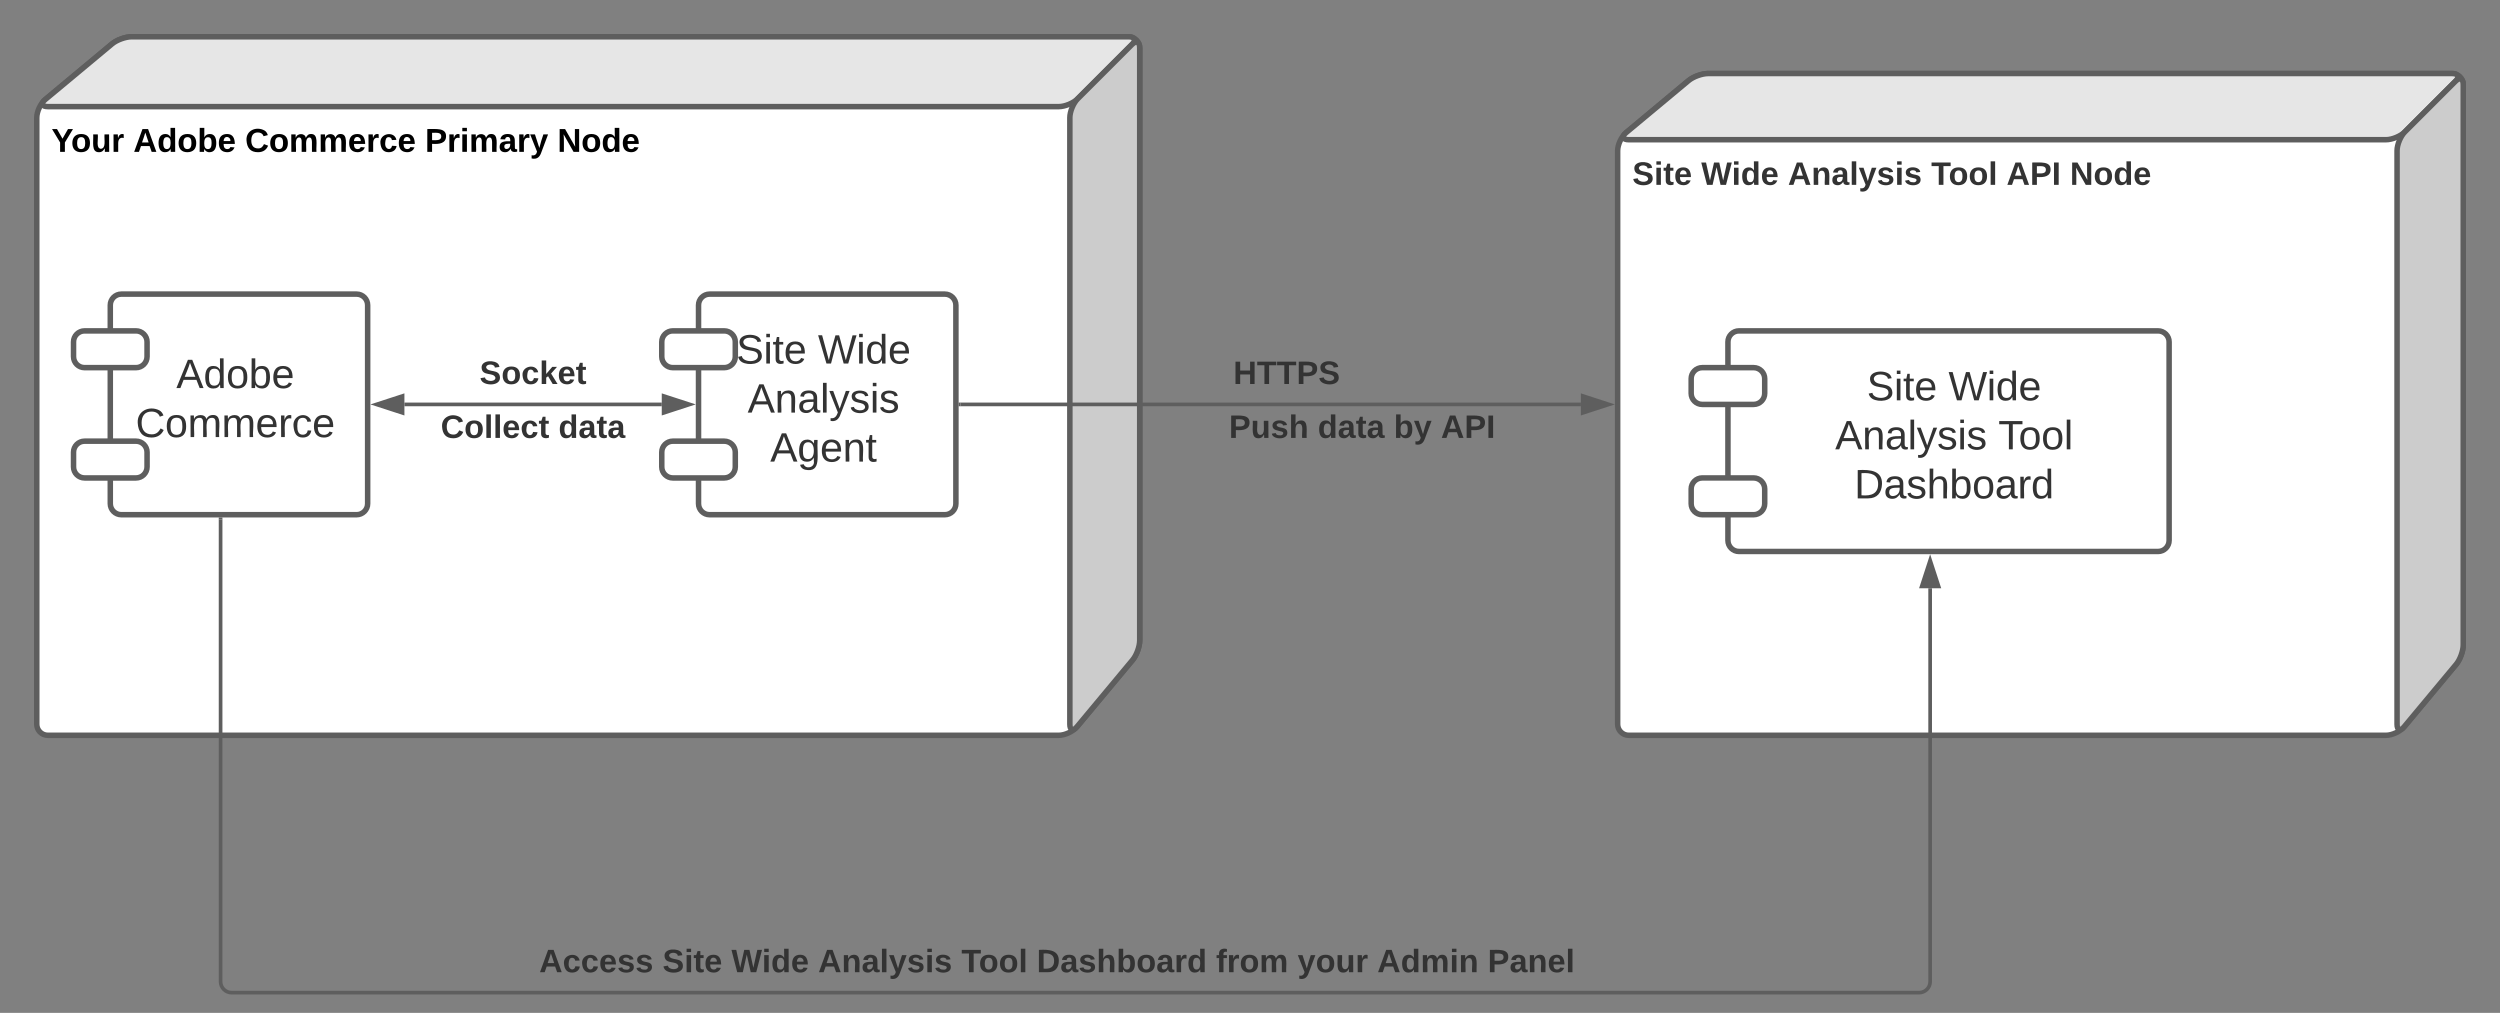 <svg xmlns="http://www.w3.org/2000/svg" xmlns:xlink="http://www.w3.org/1999/xlink" xmlns:lucid="lucid" width="1360" height="551"><rect width="100%" height="100%" fill="#808080" stroke="none"/><g transform="translate(-80 -240)" lucid:page-tab-id="0_0"><path d="M100 304c0-3.3 2.06-7.72 4.6-9.84l36.4-30.32c2.54-2.12 7.3-3.84 10.6-3.84H694c3.3 0 6 2.7 6 6v322.4c0 3.3-1.72 8.06-3.84 10.6l-30.32 36.4c-2.12 2.54-6.53 4.6-9.84 4.6H106c-3.3 0-6-2.7-6-6z" stroke="#5e5e5e" stroke-width="3" fill="#fff"/><path d="M106 298c-3.3 0-3.94-1.72-1.4-3.84l36.4-30.32c2.54-2.12 7.3-3.84 10.6-3.84H694c3.3 0 4.1 1.9 1.76 4.24l-29.52 29.52C663.9 296.1 659.3 298 656 298z" stroke="#5e5e5e" stroke-width="3" fill="#e6e6e6"/><path d="M662 304c0-3.3 1.9-7.9 4.24-10.24l29.52-29.52c2.34-2.34 4.24-1.55 4.24 1.76v322.4c0 3.3-1.72 8.06-3.84 10.6l-30.32 36.4c-2.12 2.54-3.84 1.9-3.84-1.4z" stroke="#5e5e5e" stroke-width="3" fill="#ccc"/><use xlink:href="#a" transform="matrix(1,0,0,1,108,306) translate(0 16.6)"/><use xlink:href="#b" transform="matrix(1,0,0,1,108,306) translate(44.55 16.6)"/><use xlink:href="#c" transform="matrix(1,0,0,1,108,306) translate(105.35 16.6)"/><use xlink:href="#d" transform="matrix(1,0,0,1,108,306) translate(203.25 16.6)"/><use xlink:href="#e" transform="matrix(1,0,0,1,108,306) translate(275.25 16.6)"/><path d="M140 406c0-3.3 2.7-6 6-6h128c3.3 0 6 2.7 6 6v108c0 3.3-2.7 6-6 6H146c-3.3 0-6-2.7-6-6z" stroke="#5e5e5e" stroke-width="3" fill="#fff"/><path d="M120 426c0-3.3 2.7-6 6-6h28c3.3 0 6 2.7 6 6v8c0 3.3-2.7 6-6 6h-28c-3.3 0-6-2.7-6-6zM120 486c0-3.3 2.7-6 6-6h28c3.3 0 6 2.7 6 6v8c0 3.3-2.7 6-6 6h-28c-3.3 0-6-2.7-6-6z" stroke="#5e5e5e" stroke-width="3" fill="#fff"/><use xlink:href="#f" transform="matrix(1,0,0,1,152,412) translate(23.901 39.111)"/><use xlink:href="#g" transform="matrix(1,0,0,1,152,412) translate(1.802 65.778)"/><path d="M460 406c0-3.3 2.7-6 6-6h128c3.3 0 6 2.7 6 6v108c0 3.3-2.7 6-6 6H466c-3.3 0-6-2.7-6-6z" stroke="#5e5e5e" stroke-width="3" fill="#fff"/><path d="M440 426c0-3.3 2.7-6 6-6h28c3.3 0 6 2.7 6 6v8c0 3.3-2.7 6-6 6h-28c-3.3 0-6-2.7-6-6zM440 486c0-3.3 2.7-6 6-6h28c3.3 0 6 2.7 6 6v8c0 3.3-2.7 6-6 6h-28c-3.3 0-6-2.7-6-6z" stroke="#5e5e5e" stroke-width="3" fill="#fff"/><use xlink:href="#h" transform="matrix(1,0,0,1,472,412) translate(8.562 25.778)"/><use xlink:href="#i" transform="matrix(1,0,0,1,472,412) translate(52.944 25.778)"/><use xlink:href="#j" transform="matrix(1,0,0,1,472,412) translate(14.704 52.444)"/><use xlink:href="#k" transform="matrix(1,0,0,1,472,412) translate(26.988 79.111)"/><path d="M602.5 460H940" stroke="#5e5e5e" stroke-width="2" fill="none"/><path d="M602.53 461h-1.03v-2h1.03" fill="#5e5e5e"/><path d="M955.26 460L941 464.64v-9.28z" stroke="#5e5e5e" stroke-width="2" fill="#5e5e5e"/><use xlink:href="#l" transform="matrix(1,0,0,1,750.938,434.667) translate(0 14.222)"/><use xlink:href="#m" transform="matrix(1,0,0,1,748.577,464) translate(0 14.222)"/><use xlink:href="#n" transform="matrix(1,0,0,1,748.577,464) translate(48.296 14.222)"/><use xlink:href="#o" transform="matrix(1,0,0,1,748.577,464) translate(89.679 14.222)"/><use xlink:href="#p" transform="matrix(1,0,0,1,748.577,464) translate(115.309 14.222)"/><path d="M440 460H300" stroke="#5e5e5e" stroke-width="2" fill="none"/><path d="M455.26 460L441 464.64v-9.28zM284.74 460l14.26-4.64v9.28z" stroke="#5e5e5e" stroke-width="2" fill="#5e5e5e"/><use xlink:href="#q" transform="matrix(1,0,0,1,340.914,434.667) translate(0 14.222)"/><use xlink:href="#r" transform="matrix(1,0,0,1,319.753,464) translate(0 14.222)"/><use xlink:href="#s" transform="matrix(1,0,0,1,319.753,464) translate(64.049 14.222)"/><path d="M960 322c0-3.3 2.06-7.72 4.6-9.84l34-28.32c2.54-2.12 7.3-3.84 10.6-3.84H1414c3.3 0 6 2.7 6 6v304.8c0 3.3-1.72 8.06-3.84 10.6l-28.32 34c-2.12 2.54-6.53 4.6-9.84 4.6H966c-3.3 0-6-2.7-6-6z" stroke="#5e5e5e" stroke-width="3" fill="#fff"/><path d="M966 316c-3.3 0-3.94-1.72-1.4-3.84l34-28.32c2.54-2.12 7.3-3.84 10.6-3.84H1414c3.3 0 4.1 1.9 1.76 4.24l-27.52 27.52c-2.34 2.34-6.93 4.24-10.24 4.24z" stroke="#5e5e5e" stroke-width="3" fill="#e6e6e6"/><path d="M1384 322c0-3.3 1.9-7.9 4.24-10.24l27.52-27.52c2.34-2.34 4.24-1.55 4.24 1.76v304.8c0 3.3-1.72 8.06-3.84 10.6l-28.32 34c-2.12 2.54-3.84 1.9-3.84-1.4z" stroke="#5e5e5e" stroke-width="3" fill="#ccc"/><g><use xlink:href="#t" transform="matrix(1,0,0,1,968,324) translate(0 16.556)"/><use xlink:href="#u" transform="matrix(1,0,0,1,968,324) translate(37.481 16.556)"/><use xlink:href="#v" transform="matrix(1,0,0,1,968,324) translate(84.642 16.556)"/><use xlink:href="#w" transform="matrix(1,0,0,1,968,324) translate(162.568 16.556)"/><use xlink:href="#x" transform="matrix(1,0,0,1,968,324) translate(203.556 16.556)"/><use xlink:href="#y" transform="matrix(1,0,0,1,968,324) translate(238.074 16.556)"/></g><path d="M1020 426c0-3.3 2.7-6 6-6h228c3.3 0 6 2.7 6 6v108c0 3.3-2.7 6-6 6h-228c-3.3 0-6-2.7-6-6z" stroke="#5e5e5e" stroke-width="3" fill="#fff"/><path d="M1000 446c0-3.3 2.7-6 6-6h28c3.3 0 6 2.7 6 6v8c0 3.3-2.7 6-6 6h-28c-3.3 0-6-2.7-6-6zM1000 506c0-3.3 2.7-6 6-6h28c3.3 0 6 2.7 6 6v8c0 3.3-2.7 6-6 6h-28c-3.3 0-6-2.7-6-6z" stroke="#5e5e5e" stroke-width="3" fill="#fff"/><g><use xlink:href="#h" transform="matrix(1,0,0,1,1052,432) translate(43.562 25.778)"/><use xlink:href="#i" transform="matrix(1,0,0,1,1052,432) translate(87.944 25.778)"/><use xlink:href="#z" transform="matrix(1,0,0,1,1052,432) translate(26.309 52.444)"/><use xlink:href="#A" transform="matrix(1,0,0,1,1052,432) translate(115.074 52.444)"/><use xlink:href="#B" transform="matrix(1,0,0,1,1052,432) translate(36.741 79.111)"/></g><path d="M200 522.5V774c0 3.3 2.7 6 6 6h918c3.3 0 6-2.7 6-6V560" stroke="#5e5e5e" stroke-width="2" fill="none"/><path d="M201 522.53h-2v-1.03h2" fill="#5e5e5e"/><path d="M1130 544.74l4.64 14.26h-9.28z" stroke="#5e5e5e" stroke-width="2" fill="#5e5e5e"/><g><use xlink:href="#C" transform="matrix(1,0,0,1,373.321,754.667) translate(0 14.222)"/><use xlink:href="#D" transform="matrix(1,0,0,1,373.321,754.667) translate(67.111 14.222)"/><use xlink:href="#E" transform="matrix(1,0,0,1,373.321,754.667) translate(104.593 14.222)"/><use xlink:href="#F" transform="matrix(1,0,0,1,373.321,754.667) translate(151.753 14.222)"/><use xlink:href="#G" transform="matrix(1,0,0,1,373.321,754.667) translate(229.679 14.222)"/><use xlink:href="#H" transform="matrix(1,0,0,1,373.321,754.667) translate(270.667 14.222)"/><use xlink:href="#I" transform="matrix(1,0,0,1,373.321,754.667) translate(368.198 14.222)"/><use xlink:href="#J" transform="matrix(1,0,0,1,373.321,754.667) translate(412.543 14.222)"/><use xlink:href="#K" transform="matrix(1,0,0,1,373.321,754.667) translate(455.901 14.222)"/><use xlink:href="#L" transform="matrix(1,0,0,1,373.321,754.667) translate(516 14.222)"/></g><defs><path d="M146-102V0H94v-102L6-248h54l60 105 60-105h54" id="M"/><path d="M110-194c64 0 96 36 96 99 0 64-35 99-97 99-61 0-95-36-95-99 0-62 34-99 96-99zm-1 164c35 0 45-28 45-65 0-40-10-65-43-65-34 0-45 26-45 65 0 36 10 65 43 65" id="N"/><path d="M85 4C-2 5 27-109 22-190h50c7 57-23 150 33 157 60-5 35-97 40-157h50l1 190h-47c-2-12 1-28-3-38-12 25-28 42-61 42" id="O"/><path d="M135-150c-39-12-60 13-60 57V0H25l-1-190h47c2 13-1 29 3 40 6-28 27-53 61-41v41" id="P"/><g id="a"><use transform="matrix(0.05,0,0,0.05,0,0)" xlink:href="#M"/><use transform="matrix(0.05,0,0,0.05,10.65,0)" xlink:href="#N"/><use transform="matrix(0.05,0,0,0.05,21.6,0)" xlink:href="#O"/><use transform="matrix(0.05,0,0,0.05,32.55,0)" xlink:href="#P"/></g><path d="M199 0l-22-63H83L61 0H9l90-248h61L250 0h-51zm-33-102l-36-108c-10 38-24 72-36 108h72" id="Q"/><path d="M88-194c31-1 46 15 58 34l-1-101h50l1 261h-48c-2-10 0-23-3-31C134-8 116 4 84 4 32 4 16-41 15-95c0-56 19-97 73-99zm17 164c33 0 40-30 41-66 1-37-9-64-41-64s-38 30-39 65c0 43 13 65 39 65" id="R"/><path d="M135-194c52 0 70 43 70 98 0 56-19 99-73 100-30 1-46-15-58-35L72 0H24l1-261h50v104c11-23 29-37 60-37zM114-30c31 0 40-27 40-66 0-37-7-63-39-63s-41 28-41 65c0 36 8 64 40 64" id="S"/><path d="M185-48c-13 30-37 53-82 52C43 2 14-33 14-96s30-98 90-98c62 0 83 45 84 108H66c0 31 8 55 39 56 18 0 30-7 34-22zm-45-69c5-46-57-63-70-21-2 6-4 13-4 21h74" id="T"/><g id="b"><use transform="matrix(0.05,0,0,0.05,0,0)" xlink:href="#Q"/><use transform="matrix(0.05,0,0,0.05,12.95,0)" xlink:href="#R"/><use transform="matrix(0.05,0,0,0.05,23.9,0)" xlink:href="#N"/><use transform="matrix(0.05,0,0,0.05,34.85,0)" xlink:href="#S"/><use transform="matrix(0.05,0,0,0.05,45.8,0)" xlink:href="#T"/></g><path d="M67-125c0 53 21 87 73 88 37 1 54-22 65-47l45 17C233-25 199 4 140 4 58 4 20-42 15-125 8-235 124-281 211-232c18 10 29 29 36 50l-46 12c-8-25-30-41-62-41-52 0-71 34-72 86" id="U"/><path d="M220-157c-53 9-28 100-34 157h-49v-107c1-27-5-49-29-50C55-147 81-57 75 0H25l-1-190h47c2 12-1 28 3 38 10-53 101-56 108 0 13-22 24-43 59-42 82 1 51 116 57 194h-49v-107c-1-25-5-48-29-50" id="V"/><path d="M190-63c-7 42-38 67-86 67-59 0-84-38-90-98-12-110 154-137 174-36l-49 2c-2-19-15-32-35-32-30 0-35 28-38 64-6 74 65 87 74 30" id="W"/><g id="c"><use transform="matrix(0.05,0,0,0.05,0,0)" xlink:href="#U"/><use transform="matrix(0.05,0,0,0.05,12.95,0)" xlink:href="#N"/><use transform="matrix(0.05,0,0,0.05,23.9,0)" xlink:href="#V"/><use transform="matrix(0.05,0,0,0.05,39.9,0)" xlink:href="#V"/><use transform="matrix(0.05,0,0,0.05,55.9,0)" xlink:href="#T"/><use transform="matrix(0.05,0,0,0.05,65.9,0)" xlink:href="#P"/><use transform="matrix(0.05,0,0,0.05,72.9,0)" xlink:href="#W"/><use transform="matrix(0.05,0,0,0.05,82.9,0)" xlink:href="#T"/></g><path d="M24-248c93 1 206-16 204 79-1 75-69 88-152 82V0H24v-248zm52 121c47 0 100 7 100-41 0-47-54-39-100-39v80" id="X"/><path d="M25-224v-37h50v37H25zM25 0v-190h50V0H25" id="Y"/><path d="M133-34C117-15 103 5 69 4 32 3 11-16 11-54c-1-60 55-63 116-61 1-26-3-47-28-47-18 1-26 9-28 27l-52-2c7-38 36-58 82-57s74 22 75 68l1 82c-1 14 12 18 25 15v27c-30 8-71 5-69-32zm-48 3c29 0 43-24 42-57-32 0-66-3-65 30 0 17 8 27 23 27" id="Z"/><path d="M123 10C108 53 80 86 19 72V37c35 8 53-11 59-39L3-190h52l48 148c12-52 28-100 44-148h51" id="aa"/><g id="d"><use transform="matrix(0.05,0,0,0.05,0,0)" xlink:href="#X"/><use transform="matrix(0.05,0,0,0.05,12,0)" xlink:href="#P"/><use transform="matrix(0.05,0,0,0.05,19,0)" xlink:href="#Y"/><use transform="matrix(0.05,0,0,0.05,24,0)" xlink:href="#V"/><use transform="matrix(0.05,0,0,0.05,40,0)" xlink:href="#Z"/><use transform="matrix(0.05,0,0,0.05,50,0)" xlink:href="#P"/><use transform="matrix(0.05,0,0,0.05,57,0)" xlink:href="#aa"/></g><path d="M175 0L67-191c6 58 2 128 3 191H24v-248h59L193-55c-6-58-2-129-3-193h46V0h-61" id="ab"/><g id="e"><use transform="matrix(0.05,0,0,0.05,0,0)" xlink:href="#ab"/><use transform="matrix(0.05,0,0,0.05,12.95,0)" xlink:href="#N"/><use transform="matrix(0.05,0,0,0.05,23.9,0)" xlink:href="#R"/><use transform="matrix(0.05,0,0,0.05,34.85,0)" xlink:href="#T"/></g><path fill="#333" d="M205 0l-28-72H64L36 0H1l101-248h38L239 0h-34zm-38-99l-47-123c-12 45-31 82-46 123h93" id="ac"/><path fill="#333" d="M85-194c31 0 48 13 60 33l-1-100h32l1 261h-30c-2-10 0-23-3-31C134-8 116 4 85 4 32 4 16-35 15-94c0-66 23-100 70-100zm9 24c-40 0-46 34-46 75 0 40 6 74 45 74 42 0 51-32 51-76 0-42-9-74-50-73" id="ad"/><path fill="#333" d="M100-194c62-1 85 37 85 99 1 63-27 99-86 99S16-35 15-95c0-66 28-99 85-99zM99-20c44 1 53-31 53-75 0-43-8-75-51-75s-53 32-53 75 10 74 51 75" id="ae"/><path fill="#333" d="M115-194c53 0 69 39 70 98 0 66-23 100-70 100C84 3 66-7 56-30L54 0H23l1-261h32v101c10-23 28-34 59-34zm-8 174c40 0 45-34 45-75 0-40-5-75-45-74-42 0-51 32-51 76 0 43 10 73 51 73" id="af"/><path fill="#333" d="M100-194c63 0 86 42 84 106H49c0 40 14 67 53 68 26 1 43-12 49-29l28 8c-11 28-37 45-77 45C44 4 14-33 15-96c1-61 26-98 85-98zm52 81c6-60-76-77-97-28-3 7-6 17-6 28h103" id="ag"/><g id="f"><use transform="matrix(0.062,0,0,0.062,0,0)" xlink:href="#ac"/><use transform="matrix(0.062,0,0,0.062,14.815,0)" xlink:href="#ad"/><use transform="matrix(0.062,0,0,0.062,27.16,0)" xlink:href="#ae"/><use transform="matrix(0.062,0,0,0.062,39.506,0)" xlink:href="#af"/><use transform="matrix(0.062,0,0,0.062,51.852,0)" xlink:href="#ag"/></g><path fill="#333" d="M212-179c-10-28-35-45-73-45-59 0-87 40-87 99 0 60 29 101 89 101 43 0 62-24 78-52l27 14C228-24 195 4 139 4 59 4 22-46 18-125c-6-104 99-153 187-111 19 9 31 26 39 46" id="ah"/><path fill="#333" d="M210-169c-67 3-38 105-44 169h-31v-121c0-29-5-50-35-48C34-165 62-65 56 0H25l-1-190h30c1 10-1 24 2 32 10-44 99-50 107 0 11-21 27-35 58-36 85-2 47 119 55 194h-31v-121c0-29-5-49-35-48" id="ai"/><path fill="#333" d="M114-163C36-179 61-72 57 0H25l-1-190h30c1 12-1 29 2 39 6-27 23-49 58-41v29" id="aj"/><path fill="#333" d="M96-169c-40 0-48 33-48 73s9 75 48 75c24 0 41-14 43-38l32 2c-6 37-31 61-74 61-59 0-76-41-82-99-10-93 101-131 147-64 4 7 5 14 7 22l-32 3c-4-21-16-35-41-35" id="ak"/><g id="g"><use transform="matrix(0.062,0,0,0.062,0,0)" xlink:href="#ah"/><use transform="matrix(0.062,0,0,0.062,15.988,0)" xlink:href="#ae"/><use transform="matrix(0.062,0,0,0.062,28.333,0)" xlink:href="#ai"/><use transform="matrix(0.062,0,0,0.062,46.79,0)" xlink:href="#ai"/><use transform="matrix(0.062,0,0,0.062,65.247,0)" xlink:href="#ag"/><use transform="matrix(0.062,0,0,0.062,77.593,0)" xlink:href="#aj"/><use transform="matrix(0.062,0,0,0.062,84.938,0)" xlink:href="#ak"/><use transform="matrix(0.062,0,0,0.062,96.049,0)" xlink:href="#ag"/></g><path fill="#333" d="M185-189c-5-48-123-54-124 2 14 75 158 14 163 119 3 78-121 87-175 55-17-10-28-26-33-46l33-7c5 56 141 63 141-1 0-78-155-14-162-118-5-82 145-84 179-34 5 7 8 16 11 25" id="al"/><path fill="#333" d="M24-231v-30h32v30H24zM24 0v-190h32V0H24" id="am"/><path fill="#333" d="M59-47c-2 24 18 29 38 22v24C64 9 27 4 27-40v-127H5v-23h24l9-43h21v43h35v23H59v120" id="an"/><g id="h"><use transform="matrix(0.062,0,0,0.062,0,0)" xlink:href="#al"/><use transform="matrix(0.062,0,0,0.062,14.815,0)" xlink:href="#am"/><use transform="matrix(0.062,0,0,0.062,19.691,0)" xlink:href="#an"/><use transform="matrix(0.062,0,0,0.062,25.864,0)" xlink:href="#ag"/></g><path fill="#333" d="M266 0h-40l-56-210L115 0H75L2-248h35L96-30l15-64 43-154h32l59 218 59-218h35" id="ao"/><g id="i"><use transform="matrix(0.062,0,0,0.062,0,0)" xlink:href="#ao"/><use transform="matrix(0.062,0,0,0.062,20.926,0)" xlink:href="#am"/><use transform="matrix(0.062,0,0,0.062,25.802,0)" xlink:href="#ad"/><use transform="matrix(0.062,0,0,0.062,38.148,0)" xlink:href="#ag"/></g><path fill="#333" d="M117-194c89-4 53 116 60 194h-32v-121c0-31-8-49-39-48C34-167 62-67 57 0H25l-1-190h30c1 10-1 24 2 32 11-22 29-35 61-36" id="ap"/><path fill="#333" d="M141-36C126-15 110 5 73 4 37 3 15-17 15-53c-1-64 63-63 125-63 3-35-9-54-41-54-24 1-41 7-42 31l-33-3c5-37 33-52 76-52 45 0 72 20 72 64v82c-1 20 7 32 28 27v20c-31 9-61-2-59-35zM48-53c0 20 12 33 32 33 41-3 63-29 60-74-43 2-92-5-92 41" id="aq"/><path fill="#333" d="M24 0v-261h32V0H24" id="ar"/><path fill="#333" d="M179-190L93 31C79 59 56 82 12 73V49c39 6 53-20 64-50L1-190h34L92-34l54-156h33" id="as"/><path fill="#333" d="M135-143c-3-34-86-38-87 0 15 53 115 12 119 90S17 21 10-45l28-5c4 36 97 45 98 0-10-56-113-15-118-90-4-57 82-63 122-42 12 7 21 19 24 35" id="at"/><g id="j"><use transform="matrix(0.062,0,0,0.062,0,0)" xlink:href="#ac"/><use transform="matrix(0.062,0,0,0.062,14.815,0)" xlink:href="#ap"/><use transform="matrix(0.062,0,0,0.062,27.16,0)" xlink:href="#aq"/><use transform="matrix(0.062,0,0,0.062,39.506,0)" xlink:href="#ar"/><use transform="matrix(0.062,0,0,0.062,44.383,0)" xlink:href="#as"/><use transform="matrix(0.062,0,0,0.062,55.494,0)" xlink:href="#at"/><use transform="matrix(0.062,0,0,0.062,66.605,0)" xlink:href="#am"/><use transform="matrix(0.062,0,0,0.062,71.481,0)" xlink:href="#at"/></g><path fill="#333" d="M177-190C167-65 218 103 67 71c-23-6-38-20-44-43l32-5c15 47 100 32 89-28v-30C133-14 115 1 83 1 29 1 15-40 15-95c0-56 16-97 71-98 29-1 48 16 59 35 1-10 0-23 2-32h30zM94-22c36 0 50-32 50-73 0-42-14-75-50-75-39 0-46 34-46 75s6 73 46 73" id="au"/><g id="k"><use transform="matrix(0.062,0,0,0.062,0,0)" xlink:href="#ac"/><use transform="matrix(0.062,0,0,0.062,14.815,0)" xlink:href="#au"/><use transform="matrix(0.062,0,0,0.062,27.16,0)" xlink:href="#ag"/><use transform="matrix(0.062,0,0,0.062,39.506,0)" xlink:href="#ap"/><use transform="matrix(0.062,0,0,0.062,51.852,0)" xlink:href="#an"/></g><path fill="#333" d="M186 0v-106H76V0H24v-248h52v99h110v-99h50V0h-50" id="av"/><path fill="#333" d="M136-208V0H84v-208H4v-40h212v40h-80" id="aw"/><path fill="#333" d="M24-248c93 1 206-16 204 79-1 75-69 88-152 82V0H24v-248zm52 121c47 0 100 7 100-41 0-47-54-39-100-39v80" id="ax"/><path fill="#333" d="M169-182c-1-43-94-46-97-3 18 66 151 10 154 114 3 95-165 93-204 36-6-8-10-19-12-30l50-8c3 46 112 56 116 5-17-69-150-10-154-114-4-87 153-88 188-35 5 8 8 18 10 28" id="ay"/><g id="l"><use transform="matrix(0.049,0,0,0.049,0,0)" xlink:href="#av"/><use transform="matrix(0.049,0,0,0.049,12.79,0)" xlink:href="#aw"/><use transform="matrix(0.049,0,0,0.049,23.605,0)" xlink:href="#aw"/><use transform="matrix(0.049,0,0,0.049,34.42,0)" xlink:href="#ax"/><use transform="matrix(0.049,0,0,0.049,46.272,0)" xlink:href="#ay"/></g><path fill="#333" d="M85 4C-2 5 27-109 22-190h50c7 57-23 150 33 157 60-5 35-97 40-157h50l1 190h-47c-2-12 1-28-3-38-12 25-28 42-61 42" id="az"/><path fill="#333" d="M137-138c1-29-70-34-71-4 15 46 118 7 119 86 1 83-164 76-172 9l43-7c4 19 20 25 44 25 33 8 57-30 24-41C81-84 22-81 20-136c-2-80 154-74 161-7" id="aA"/><path fill="#333" d="M114-157C55-157 80-60 75 0H25v-261h50l-1 109c12-26 28-41 61-42 86-1 58 113 63 194h-50c-7-57 23-157-34-157" id="aB"/><g id="m"><use transform="matrix(0.049,0,0,0.049,0,0)" xlink:href="#ax"/><use transform="matrix(0.049,0,0,0.049,11.852,0)" xlink:href="#az"/><use transform="matrix(0.049,0,0,0.049,22.667,0)" xlink:href="#aA"/><use transform="matrix(0.049,0,0,0.049,32.543,0)" xlink:href="#aB"/></g><path fill="#333" d="M88-194c31-1 46 15 58 34l-1-101h50l1 261h-48c-2-10 0-23-3-31C134-8 116 4 84 4 32 4 16-41 15-95c0-56 19-97 73-99zm17 164c33 0 40-30 41-66 1-37-9-64-41-64s-38 30-39 65c0 43 13 65 39 65" id="aC"/><path fill="#333" d="M133-34C117-15 103 5 69 4 32 3 11-16 11-54c-1-60 55-63 116-61 1-26-3-47-28-47-18 1-26 9-28 27l-52-2c7-38 36-58 82-57s74 22 75 68l1 82c-1 14 12 18 25 15v27c-30 8-71 5-69-32zm-48 3c29 0 43-24 42-57-32 0-66-3-65 30 0 17 8 27 23 27" id="aD"/><path fill="#333" d="M115-3C79 11 28 4 28-45v-112H4v-33h27l15-45h31v45h36v33H77v99c-1 23 16 31 38 25v30" id="aE"/><g id="n"><use transform="matrix(0.049,0,0,0.049,0,0)" xlink:href="#aC"/><use transform="matrix(0.049,0,0,0.049,10.815,0)" xlink:href="#aD"/><use transform="matrix(0.049,0,0,0.049,20.691,0)" xlink:href="#aE"/><use transform="matrix(0.049,0,0,0.049,26.568,0)" xlink:href="#aD"/></g><path fill="#333" d="M135-194c52 0 70 43 70 98 0 56-19 99-73 100-30 1-46-15-58-35L72 0H24l1-261h50v104c11-23 29-37 60-37zM114-30c31 0 40-27 40-66 0-37-7-63-39-63s-41 28-41 65c0 36 8 64 40 64" id="aF"/><path fill="#333" d="M123 10C108 53 80 86 19 72V37c35 8 53-11 59-39L3-190h52l48 148c12-52 28-100 44-148h51" id="aG"/><g id="o"><use transform="matrix(0.049,0,0,0.049,0,0)" xlink:href="#aF"/><use transform="matrix(0.049,0,0,0.049,10.815,0)" xlink:href="#aG"/></g><path fill="#333" d="M199 0l-22-63H83L61 0H9l90-248h61L250 0h-51zm-33-102l-36-108c-10 38-24 72-36 108h72" id="aH"/><path fill="#333" d="M24 0v-248h52V0H24" id="aI"/><g id="p"><use transform="matrix(0.049,0,0,0.049,0,0)" xlink:href="#aH"/><use transform="matrix(0.049,0,0,0.049,12.79,0)" xlink:href="#ax"/><use transform="matrix(0.049,0,0,0.049,24.642,0)" xlink:href="#aI"/></g><path fill="#333" d="M110-194c64 0 96 36 96 99 0 64-35 99-97 99-61 0-95-36-95-99 0-62 34-99 96-99zm-1 164c35 0 45-28 45-65 0-40-10-65-43-65-34 0-45 26-45 65 0 36 10 65 43 65" id="aJ"/><path fill="#333" d="M190-63c-7 42-38 67-86 67-59 0-84-38-90-98-12-110 154-137 174-36l-49 2c-2-19-15-32-35-32-30 0-35 28-38 64-6 74 65 87 74 30" id="aK"/><path fill="#333" d="M147 0L96-86 75-71V0H25v-261h50v150l67-79h53l-66 74L201 0h-54" id="aL"/><path fill="#333" d="M185-48c-13 30-37 53-82 52C43 2 14-33 14-96s30-98 90-98c62 0 83 45 84 108H66c0 31 8 55 39 56 18 0 30-7 34-22zm-45-69c5-46-57-63-70-21-2 6-4 13-4 21h74" id="aM"/><g id="q"><use transform="matrix(0.049,0,0,0.049,0,0)" xlink:href="#ay"/><use transform="matrix(0.049,0,0,0.049,11.852,0)" xlink:href="#aJ"/><use transform="matrix(0.049,0,0,0.049,22.667,0)" xlink:href="#aK"/><use transform="matrix(0.049,0,0,0.049,32.543,0)" xlink:href="#aL"/><use transform="matrix(0.049,0,0,0.049,42.42,0)" xlink:href="#aM"/><use transform="matrix(0.049,0,0,0.049,52.296,0)" xlink:href="#aE"/></g><path fill="#333" d="M67-125c0 53 21 87 73 88 37 1 54-22 65-47l45 17C233-25 199 4 140 4 58 4 20-42 15-125 8-235 124-281 211-232c18 10 29 29 36 50l-46 12c-8-25-30-41-62-41-52 0-71 34-72 86" id="aN"/><path fill="#333" d="M25 0v-261h50V0H25" id="aO"/><g id="r"><use transform="matrix(0.049,0,0,0.049,0,0)" xlink:href="#aN"/><use transform="matrix(0.049,0,0,0.049,12.79,0)" xlink:href="#aJ"/><use transform="matrix(0.049,0,0,0.049,23.605,0)" xlink:href="#aO"/><use transform="matrix(0.049,0,0,0.049,28.543,0)" xlink:href="#aO"/><use transform="matrix(0.049,0,0,0.049,33.481,0)" xlink:href="#aM"/><use transform="matrix(0.049,0,0,0.049,43.358,0)" xlink:href="#aK"/><use transform="matrix(0.049,0,0,0.049,53.235,0)" xlink:href="#aE"/></g><g id="s"><use transform="matrix(0.049,0,0,0.049,0,0)" xlink:href="#aC"/><use transform="matrix(0.049,0,0,0.049,10.815,0)" xlink:href="#aD"/><use transform="matrix(0.049,0,0,0.049,20.691,0)" xlink:href="#aE"/><use transform="matrix(0.049,0,0,0.049,26.568,0)" xlink:href="#aD"/></g><path fill="#333" d="M25-224v-37h50v37H25zM25 0v-190h50V0H25" id="aP"/><g id="t"><use transform="matrix(0.049,0,0,0.049,0,0)" xlink:href="#ay"/><use transform="matrix(0.049,0,0,0.049,11.852,0)" xlink:href="#aP"/><use transform="matrix(0.049,0,0,0.049,16.79,0)" xlink:href="#aE"/><use transform="matrix(0.049,0,0,0.049,22.667,0)" xlink:href="#aM"/></g><path fill="#333" d="M275 0h-61l-44-196L126 0H64L0-248h53L97-49l45-199h58l43 199 44-199h52" id="aQ"/><g id="u"><use transform="matrix(0.049,0,0,0.049,0,0)" xlink:href="#aQ"/><use transform="matrix(0.049,0,0,0.049,16.593,0)" xlink:href="#aP"/><use transform="matrix(0.049,0,0,0.049,21.531,0)" xlink:href="#aC"/><use transform="matrix(0.049,0,0,0.049,32.346,0)" xlink:href="#aM"/></g><path fill="#333" d="M135-194c87-1 58 113 63 194h-50c-7-57 23-157-34-157-59 0-34 97-39 157H25l-1-190h47c2 12-1 28 3 38 12-26 28-41 61-42" id="aR"/><g id="v"><use transform="matrix(0.049,0,0,0.049,0,0)" xlink:href="#aH"/><use transform="matrix(0.049,0,0,0.049,12.79,0)" xlink:href="#aR"/><use transform="matrix(0.049,0,0,0.049,23.605,0)" xlink:href="#aD"/><use transform="matrix(0.049,0,0,0.049,33.481,0)" xlink:href="#aO"/><use transform="matrix(0.049,0,0,0.049,38.42,0)" xlink:href="#aG"/><use transform="matrix(0.049,0,0,0.049,48.296,0)" xlink:href="#aA"/><use transform="matrix(0.049,0,0,0.049,58.173,0)" xlink:href="#aP"/><use transform="matrix(0.049,0,0,0.049,63.111,0)" xlink:href="#aA"/></g><g id="w"><use transform="matrix(0.049,0,0,0.049,0,0)" xlink:href="#aw"/><use transform="matrix(0.049,0,0,0.049,9.481,0)" xlink:href="#aJ"/><use transform="matrix(0.049,0,0,0.049,20.296,0)" xlink:href="#aJ"/><use transform="matrix(0.049,0,0,0.049,31.111,0)" xlink:href="#aO"/></g><g id="x"><use transform="matrix(0.049,0,0,0.049,0,0)" xlink:href="#aH"/><use transform="matrix(0.049,0,0,0.049,12.79,0)" xlink:href="#ax"/><use transform="matrix(0.049,0,0,0.049,24.642,0)" xlink:href="#aI"/></g><path fill="#333" d="M175 0L67-191c6 58 2 128 3 191H24v-248h59L193-55c-6-58-2-129-3-193h46V0h-61" id="aS"/><g id="y"><use transform="matrix(0.049,0,0,0.049,0,0)" xlink:href="#aS"/><use transform="matrix(0.049,0,0,0.049,12.79,0)" xlink:href="#aJ"/><use transform="matrix(0.049,0,0,0.049,23.605,0)" xlink:href="#aC"/><use transform="matrix(0.049,0,0,0.049,34.42,0)" xlink:href="#aM"/></g><g id="z"><use transform="matrix(0.062,0,0,0.062,0,0)" xlink:href="#ac"/><use transform="matrix(0.062,0,0,0.062,14.815,0)" xlink:href="#ap"/><use transform="matrix(0.062,0,0,0.062,27.16,0)" xlink:href="#aq"/><use transform="matrix(0.062,0,0,0.062,39.506,0)" xlink:href="#ar"/><use transform="matrix(0.062,0,0,0.062,44.383,0)" xlink:href="#as"/><use transform="matrix(0.062,0,0,0.062,55.494,0)" xlink:href="#at"/><use transform="matrix(0.062,0,0,0.062,66.605,0)" xlink:href="#am"/><use transform="matrix(0.062,0,0,0.062,71.481,0)" xlink:href="#at"/></g><path fill="#333" d="M127-220V0H93v-220H8v-28h204v28h-85" id="aT"/><g id="A"><use transform="matrix(0.062,0,0,0.062,0,0)" xlink:href="#aT"/><use transform="matrix(0.062,0,0,0.062,11.049,0)" xlink:href="#ae"/><use transform="matrix(0.062,0,0,0.062,23.395,0)" xlink:href="#ae"/><use transform="matrix(0.062,0,0,0.062,35.741,0)" xlink:href="#ar"/></g><path fill="#333" d="M30-248c118-7 216 8 213 122C240-48 200 0 122 0H30v-248zM63-27c89 8 146-16 146-99s-60-101-146-95v194" id="aU"/><path fill="#333" d="M106-169C34-169 62-67 57 0H25v-261h32l-1 103c12-21 28-36 61-36 89 0 53 116 60 194h-32v-121c2-32-8-49-39-48" id="aV"/><g id="B"><use transform="matrix(0.062,0,0,0.062,0,0)" xlink:href="#aU"/><use transform="matrix(0.062,0,0,0.062,15.988,0)" xlink:href="#aq"/><use transform="matrix(0.062,0,0,0.062,28.333,0)" xlink:href="#at"/><use transform="matrix(0.062,0,0,0.062,39.444,0)" xlink:href="#aV"/><use transform="matrix(0.062,0,0,0.062,51.79,0)" xlink:href="#af"/><use transform="matrix(0.062,0,0,0.062,64.136,0)" xlink:href="#ae"/><use transform="matrix(0.062,0,0,0.062,76.481,0)" xlink:href="#aq"/><use transform="matrix(0.062,0,0,0.062,88.827,0)" xlink:href="#aj"/><use transform="matrix(0.062,0,0,0.062,96.173,0)" xlink:href="#ad"/></g><g id="C"><use transform="matrix(0.049,0,0,0.049,0,0)" xlink:href="#aH"/><use transform="matrix(0.049,0,0,0.049,12.79,0)" xlink:href="#aK"/><use transform="matrix(0.049,0,0,0.049,22.667,0)" xlink:href="#aK"/><use transform="matrix(0.049,0,0,0.049,32.543,0)" xlink:href="#aM"/><use transform="matrix(0.049,0,0,0.049,42.42,0)" xlink:href="#aA"/><use transform="matrix(0.049,0,0,0.049,52.296,0)" xlink:href="#aA"/></g><g id="D"><use transform="matrix(0.049,0,0,0.049,0,0)" xlink:href="#ay"/><use transform="matrix(0.049,0,0,0.049,11.852,0)" xlink:href="#aP"/><use transform="matrix(0.049,0,0,0.049,16.79,0)" xlink:href="#aE"/><use transform="matrix(0.049,0,0,0.049,22.667,0)" xlink:href="#aM"/></g><g id="E"><use transform="matrix(0.049,0,0,0.049,0,0)" xlink:href="#aQ"/><use transform="matrix(0.049,0,0,0.049,16.593,0)" xlink:href="#aP"/><use transform="matrix(0.049,0,0,0.049,21.531,0)" xlink:href="#aC"/><use transform="matrix(0.049,0,0,0.049,32.346,0)" xlink:href="#aM"/></g><g id="F"><use transform="matrix(0.049,0,0,0.049,0,0)" xlink:href="#aH"/><use transform="matrix(0.049,0,0,0.049,12.79,0)" xlink:href="#aR"/><use transform="matrix(0.049,0,0,0.049,23.605,0)" xlink:href="#aD"/><use transform="matrix(0.049,0,0,0.049,33.481,0)" xlink:href="#aO"/><use transform="matrix(0.049,0,0,0.049,38.42,0)" xlink:href="#aG"/><use transform="matrix(0.049,0,0,0.049,48.296,0)" xlink:href="#aA"/><use transform="matrix(0.049,0,0,0.049,58.173,0)" xlink:href="#aP"/><use transform="matrix(0.049,0,0,0.049,63.111,0)" xlink:href="#aA"/></g><g id="G"><use transform="matrix(0.049,0,0,0.049,0,0)" xlink:href="#aw"/><use transform="matrix(0.049,0,0,0.049,9.481,0)" xlink:href="#aJ"/><use transform="matrix(0.049,0,0,0.049,20.296,0)" xlink:href="#aJ"/><use transform="matrix(0.049,0,0,0.049,31.111,0)" xlink:href="#aO"/></g><path fill="#333" d="M24-248c120-7 223 5 221 122C244-46 201 0 124 0H24v-248zM76-40c74 7 117-18 117-86 0-67-45-88-117-82v168" id="aW"/><path fill="#333" d="M135-150c-39-12-60 13-60 57V0H25l-1-190h47c2 13-1 29 3 40 6-28 27-53 61-41v41" id="aX"/><g id="H"><use transform="matrix(0.049,0,0,0.049,0,0)" xlink:href="#aW"/><use transform="matrix(0.049,0,0,0.049,12.79,0)" xlink:href="#aD"/><use transform="matrix(0.049,0,0,0.049,22.667,0)" xlink:href="#aA"/><use transform="matrix(0.049,0,0,0.049,32.543,0)" xlink:href="#aB"/><use transform="matrix(0.049,0,0,0.049,43.358,0)" xlink:href="#aF"/><use transform="matrix(0.049,0,0,0.049,54.173,0)" xlink:href="#aJ"/><use transform="matrix(0.049,0,0,0.049,64.988,0)" xlink:href="#aD"/><use transform="matrix(0.049,0,0,0.049,74.864,0)" xlink:href="#aX"/><use transform="matrix(0.049,0,0,0.049,81.778,0)" xlink:href="#aC"/></g><path fill="#333" d="M121-226c-27-7-43 5-38 36h38v33H83V0H34v-157H6v-33h28c-9-59 32-81 87-68v32" id="aY"/><path fill="#333" d="M220-157c-53 9-28 100-34 157h-49v-107c1-27-5-49-29-50C55-147 81-57 75 0H25l-1-190h47c2 12-1 28 3 38 10-53 101-56 108 0 13-22 24-43 59-42 82 1 51 116 57 194h-49v-107c-1-25-5-48-29-50" id="aZ"/><g id="I"><use transform="matrix(0.049,0,0,0.049,0,0)" xlink:href="#aY"/><use transform="matrix(0.049,0,0,0.049,5.877,0)" xlink:href="#aX"/><use transform="matrix(0.049,0,0,0.049,12.79,0)" xlink:href="#aJ"/><use transform="matrix(0.049,0,0,0.049,23.605,0)" xlink:href="#aZ"/></g><g id="J"><use transform="matrix(0.049,0,0,0.049,0,0)" xlink:href="#aG"/><use transform="matrix(0.049,0,0,0.049,9.877,0)" xlink:href="#aJ"/><use transform="matrix(0.049,0,0,0.049,20.691,0)" xlink:href="#az"/><use transform="matrix(0.049,0,0,0.049,31.506,0)" xlink:href="#aX"/></g><g id="K"><use transform="matrix(0.049,0,0,0.049,0,0)" xlink:href="#aH"/><use transform="matrix(0.049,0,0,0.049,12.79,0)" xlink:href="#aC"/><use transform="matrix(0.049,0,0,0.049,23.605,0)" xlink:href="#aZ"/><use transform="matrix(0.049,0,0,0.049,39.407,0)" xlink:href="#aP"/><use transform="matrix(0.049,0,0,0.049,44.346,0)" xlink:href="#aR"/></g><g id="L"><use transform="matrix(0.049,0,0,0.049,0,0)" xlink:href="#ax"/><use transform="matrix(0.049,0,0,0.049,11.852,0)" xlink:href="#aD"/><use transform="matrix(0.049,0,0,0.049,21.728,0)" xlink:href="#aR"/><use transform="matrix(0.049,0,0,0.049,32.543,0)" xlink:href="#aM"/><use transform="matrix(0.049,0,0,0.049,42.42,0)" xlink:href="#aO"/></g></defs></g></svg>
